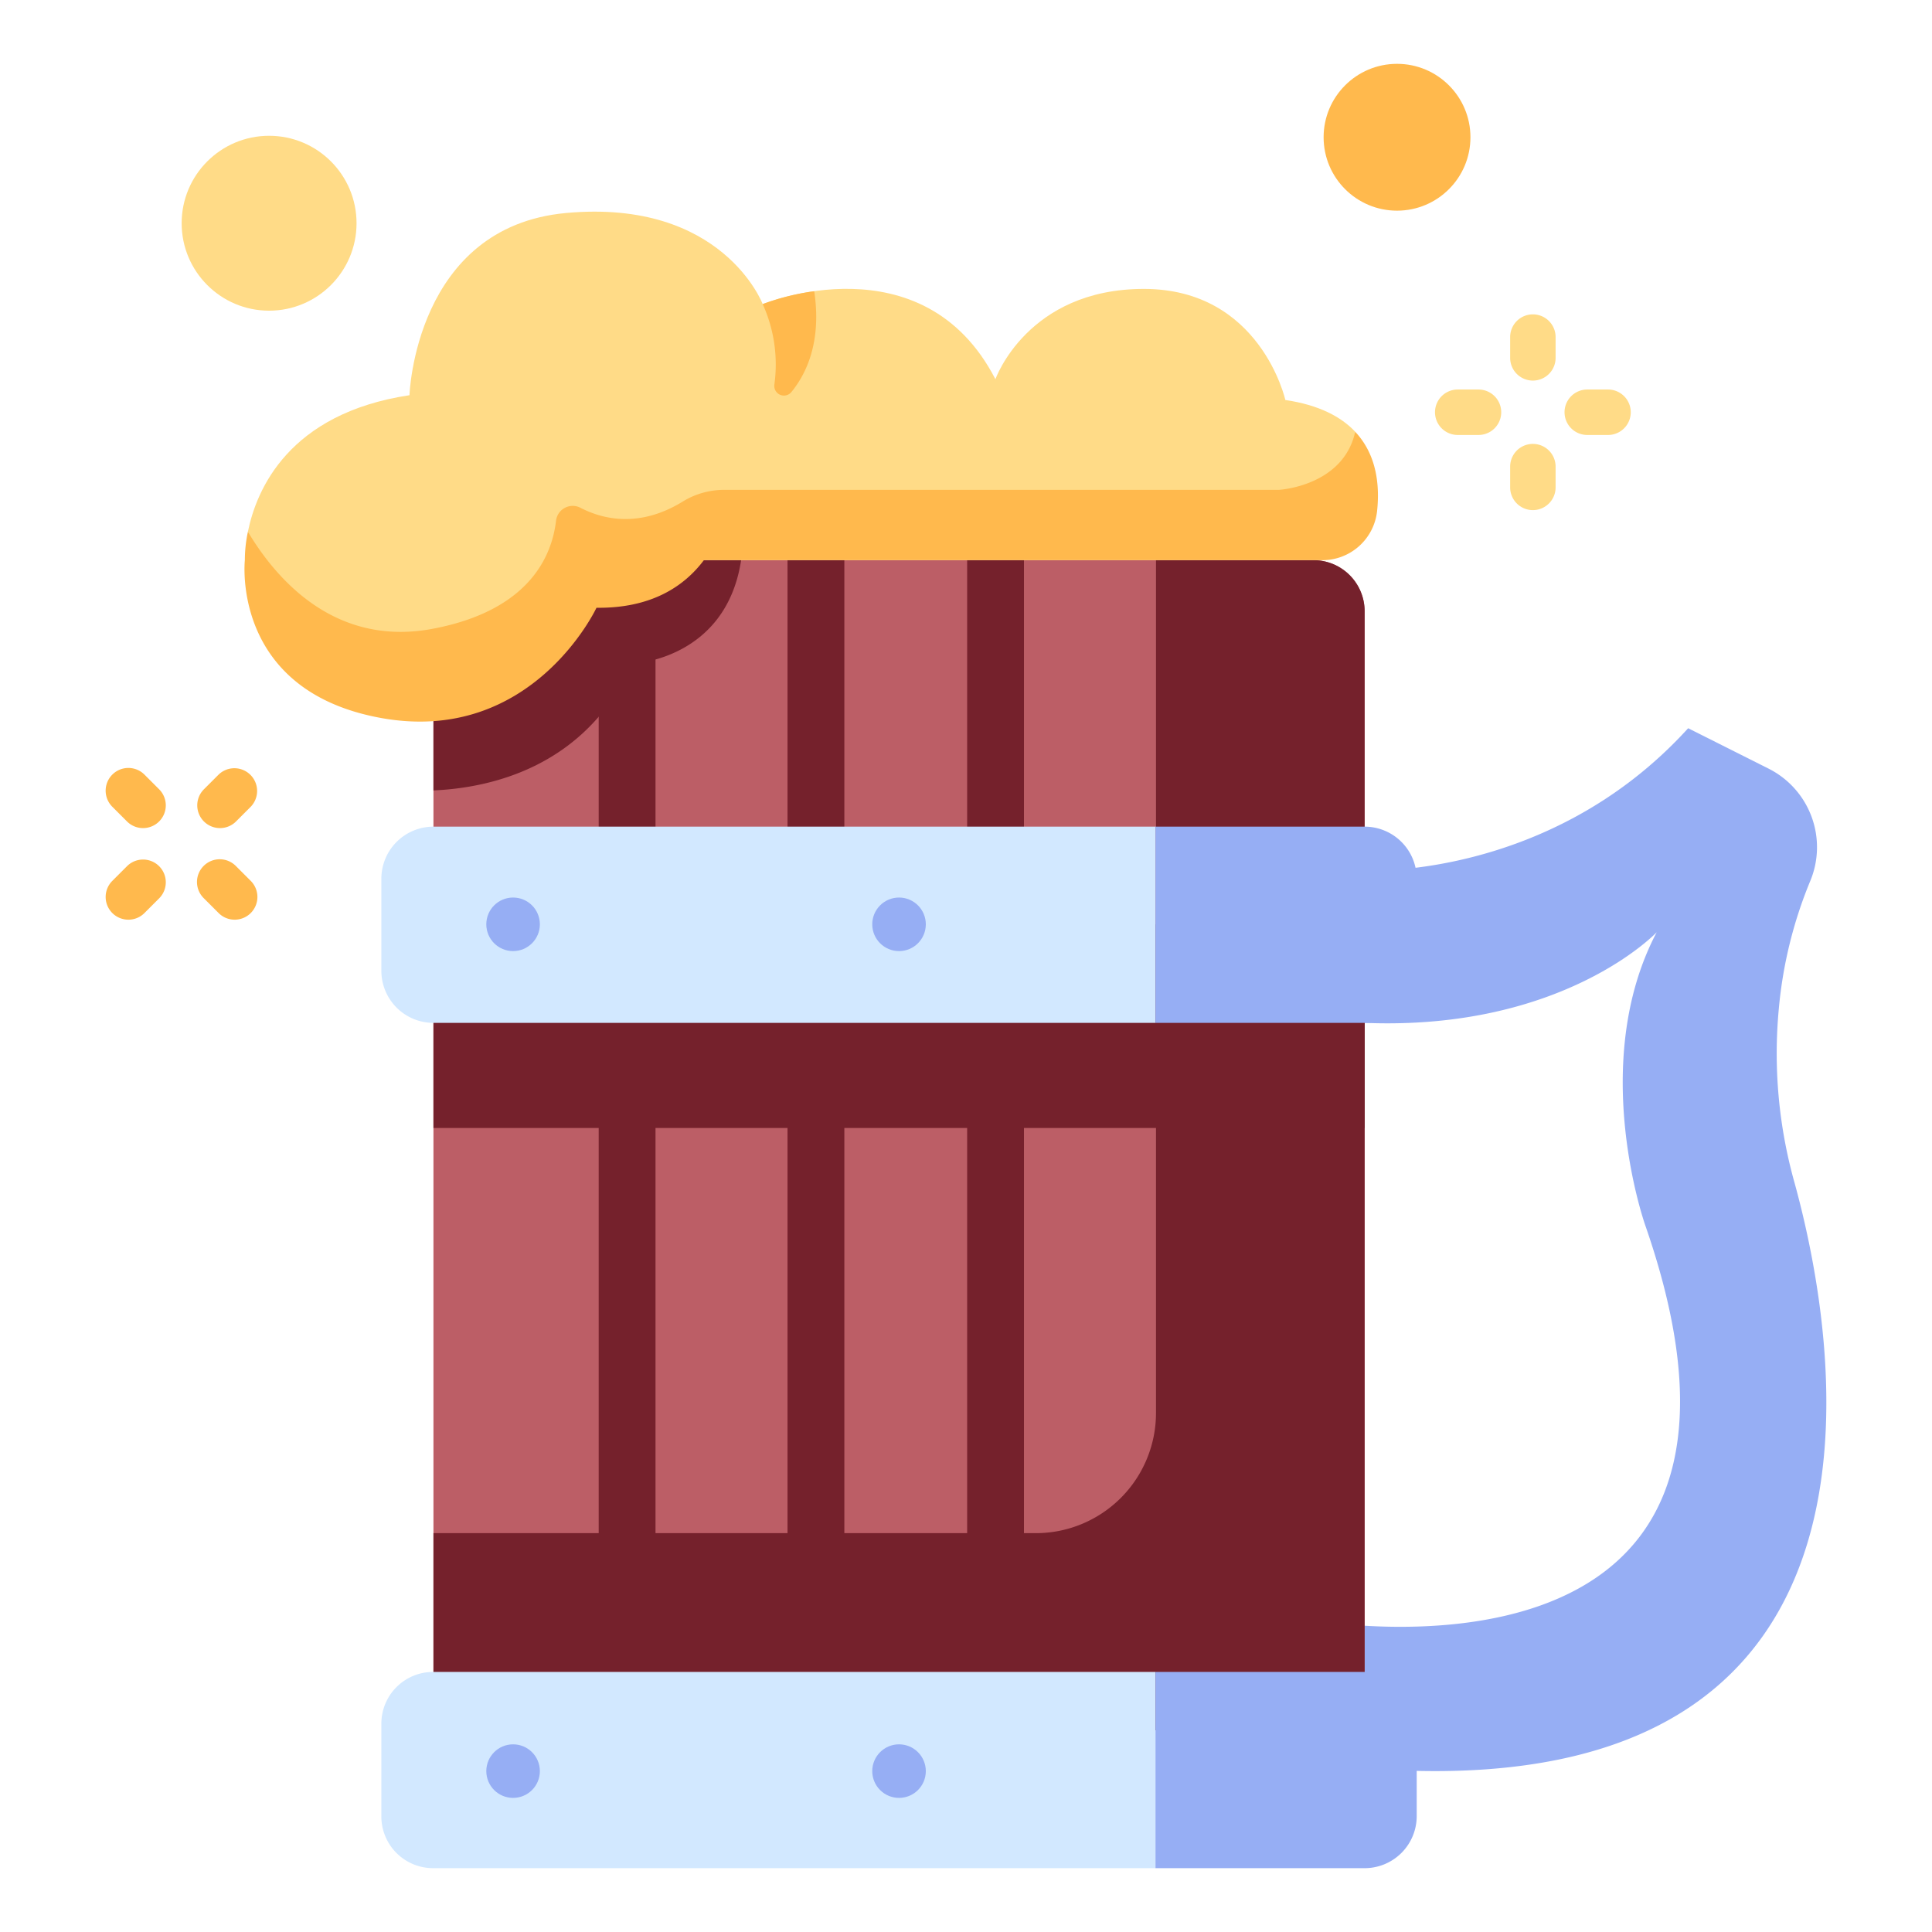 <svg id="Flat" height="512" viewBox="0 0 340 340" width="512" xmlns="http://www.w3.org/2000/svg"><path d="m240.152 153.2s32.561 1.778 56.936-25.044l14.109 7.088a15.477 15.477 0 0 1 7.356 19.848 76.7 76.7 0 0 0 -5.512 22.442 84.132 84.132 0 0 0 2.785 30.676c7.423 27.026 22.02 107.877-70.705 103.286l-14.649-26.453s88.855 16.358 59.091-69.338c0 0-10.18-28.553 1.986-51.643 0 0-16.392 17.36-51.4 15.945z" fill="#96aef4"/><path d="m76.279 304.5v-196.925a8.993 8.993 0 0 1 8.993-8.994h145.886a8.994 8.994 0 0 1 8.994 8.994v196.925z" fill="#bc5e66"/><path d="m76.279 139.1c9.948-.429 26.7-4.036 34.993-22.305 0 0 16.474-.624 19.153-18.218h-45.153a8.993 8.993 0 0 0 -8.993 8.994z" fill="#75212c"/><path d="m240.152 107.575a8.994 8.994 0 0 0 -8.994-8.994h-27.723v150.077a21.152 21.152 0 0 1 -21.153 21.152h-106v34.69h163.87z" fill="#75212c"/><path d="m105.36 98.581h10v205.917h-10z" fill="#75212c"/><path d="m138.591 98.581h10v205.917h-10z" fill="#75212c"/><path d="m170.202 98.581h10v205.917h-10z" fill="#75212c"/><path d="m76.279 162.664h163.873v35.842h-163.873z" fill="#75212c"/><path d="m175.177 66.736c-12.768-24.752-40.955-13.22-40.955-13.22s-7.032-18.564-34.6-16.032c-26.606 2.443-27.561 32.065-27.561 32.065-21.261 3.209-26.934 16.608-28.436 24.03l7.918 22.421c26.015 6.811 44.488-1.347 57.4-20.536l129.557-3.714v-15.764c-2.487-2.646-6.375-4.718-12.3-5.594 0 0-4.36-19.548-24.893-19.548s-26.13 15.892-26.13 15.892z" fill="#ffdb87"/><circle cx="47.357" cy="39.285" fill="#ffdb87" r="15.389"/><circle cx="245.854" cy="24.154" fill="#ffb94d" r="12.92"/><path d="m269.761 66.976a4 4 0 0 1 -4-4v-3.654a4 4 0 0 1 8 0v3.654a4 4 0 0 1 -4 4z" fill="#ffdb87"/><path d="m269.761 89.772a4 4 0 0 1 -4-4v-3.653a4 4 0 1 1 8 0v3.653a4 4 0 0 1 -4 4z" fill="#ffdb87"/><path d="m282.986 76.548h-3.654a4 4 0 0 1 0-8h3.654a4 4 0 0 1 0 8z" fill="#ffdb87"/><path d="m260.19 76.548h-3.654a4 4 0 0 1 0-8h3.654a4 4 0 0 1 0 8z" fill="#ffdb87"/><path d="m38.713 145.731a4 4 0 0 1 -2.828-6.828l2.584-2.584a4 4 0 0 1 5.656 5.656l-2.584 2.584a3.982 3.982 0 0 1 -2.828 1.172z" fill="#ffb94d"/><path d="m22.594 161.85a4 4 0 0 1 -2.829-6.828l2.583-2.584a4 4 0 1 1 5.658 5.656l-2.583 2.584a3.985 3.985 0 0 1 -2.829 1.172z" fill="#ffb94d"/><path d="m41.3 161.85a3.982 3.982 0 0 1 -2.828-1.172l-2.584-2.584a4 4 0 1 1 5.656-5.656l2.584 2.584a4 4 0 0 1 -2.828 6.828z" fill="#ffb94d"/><path d="m25.177 145.731a3.983 3.983 0 0 1 -2.829-1.172l-2.583-2.584a4 4 0 0 1 5.658-5.656l2.583 2.584a4 4 0 0 1 -2.829 6.828z" fill="#ffb94d"/><path d="m203.344 145.478h-127.065a9.165 9.165 0 0 0 -9.166 9.166v16.2a9.166 9.166 0 0 0 9.166 9.166h127.065z" fill="#d2e8ff"/><path d="m203.344 294.233h-127.206a9.1 9.1 0 0 0 -9.025 9.166v16.2a9.1 9.1 0 0 0 9.025 9.166h127.206z" fill="#d2e8ff"/><g fill="#96aef4"><path d="m249.318 154.644a9.166 9.166 0 0 0 -9.166-9.166h-36.808v34.532h36.808a9.166 9.166 0 0 0 9.166-9.166z"/><path d="m249.318 303.4a9.166 9.166 0 0 0 -9.166-9.166h-36.808v34.532h36.808a9.166 9.166 0 0 0 9.166-9.166z"/><circle cx="90.295" cy="311.687" r="4.713"/><circle cx="158.215" cy="311.687" r="4.713"/><circle cx="90.295" cy="162.664" r="4.713"/><circle cx="158.215" cy="162.664" r="4.713"/></g><path d="m242.34 89.986c.491-4.513-.026-9.93-3.846-14-2.111 9.612-13.428 10.22-13.428 10.22h-97.574a13.9 13.9 0 0 0 -7.3 2.035c-7.64 4.712-14.061 3.178-18.055 1.115a2.952 2.952 0 0 0 -4.283 2.275c-.712 6.165-4.652 15.79-21.676 19.019-17.228 3.271-27.578-8.739-32.551-17.07a23.946 23.946 0 0 0 -.537 5s-2.532 23 24.023 27.784 37.857-19.407 37.857-19.407c9.618.113 15.412-3.735 18.9-8.374h108.817a9.688 9.688 0 0 0 9.653-8.597z" fill="#ffb94d"/><path d="m136.27 67.723a1.7 1.7 0 0 0 2.987 1.29c2.642-3.218 5.367-8.861 4.034-17.765a41.986 41.986 0 0 0 -9.069 2.268 25.7 25.7 0 0 1 2.048 14.207z" fill="#ffb94d"/></svg>